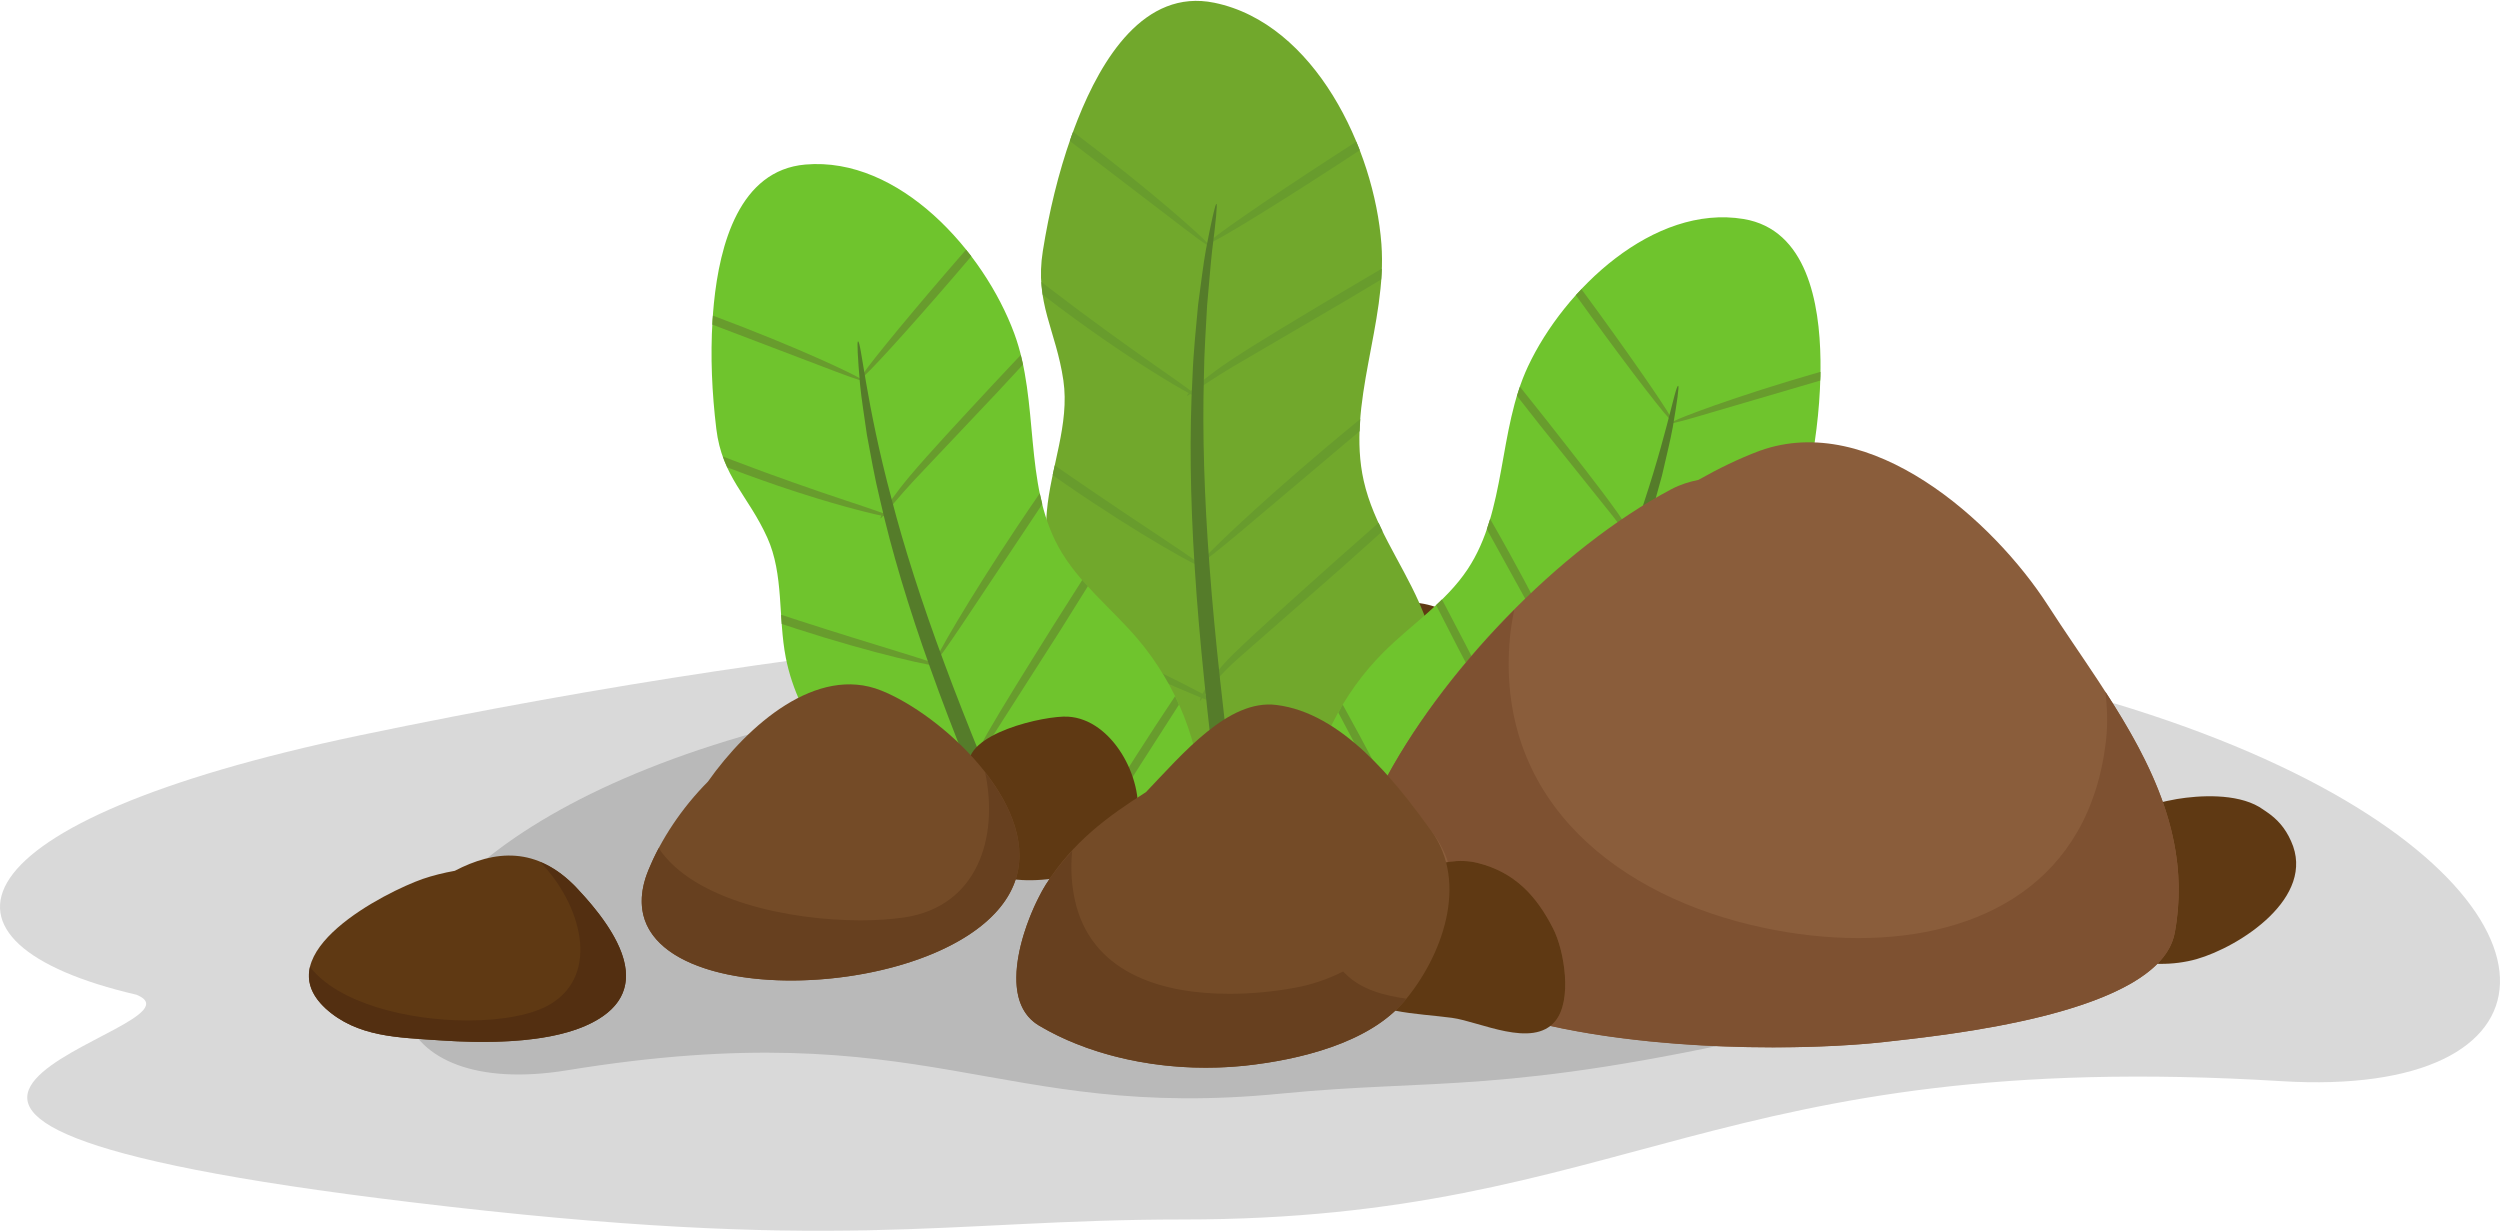 <svg width="260" height="128" viewBox="0 0 260 128" fill="none" xmlns="http://www.w3.org/2000/svg">
<path d="M237.27 112.441C178.378 108.845 169.455 126.826 123.054 126.826C98.07 126.826 87.362 130.422 42.746 125.028C-32.208 116.038 23.116 107.047 14.192 103.452C-9.008 98.058 -5.438 85.471 37.392 76.481C244.409 33.328 296.163 116.038 237.27 112.441Z" fill="black" fill-opacity="0.15"/>
<path d="M58.968 111.311C96.552 105.172 103.453 116.67 133.248 113.734C149.292 112.153 156.402 113.888 184.701 107.447C212.037 103.016 248.356 89.82 174.949 72.482C39.204 56.631 21.385 117.449 58.968 111.311Z" fill="black" fill-opacity="0.15"/>
<path d="M152.034 64.745C148.539 61.636 143.873 62.404 139.69 64.277L138.891 64.352C133.593 65.27 129.893 68.622 127.514 73.267C124.8 78.568 127.644 83.569 131.641 86.977C136.158 90.798 142.293 92.409 148.111 92.165C152.833 91.959 158.726 87.876 159.172 82.782C159.73 76.283 156.83 69.072 152.034 64.745Z" fill="#5F3913"/>
<path d="M238.272 87.483C237.659 86.078 236.785 85.161 235.8 84.486L235.614 84.355L234.963 83.924C232.547 82.501 228.754 82.707 226.393 83.1C220.538 84.093 216.281 87.277 216.504 93.739C216.708 99.976 223.754 101.062 228.438 99.751C232.937 98.459 240.931 93.327 238.272 87.483Z" fill="#5F3913"/>
<g clip-path="url(#clip0_26_199)">
<path d="M112.092 12.4C111.848 13.016 111.623 13.62 111.417 14.198C110.051 18.048 109.099 22.068 108.455 26.102C107.592 31.503 109.828 34.343 110.592 39.565C111.257 44.113 109.268 48.616 108.871 53.204C108.229 60.63 111.643 67.821 114.684 74.327C115.696 76.493 116.561 78.587 117.115 80.933C118.169 85.413 116.543 87.551 115.289 91.685C114.039 95.809 115.713 100.312 118.248 103.744C120.837 107.251 124.059 110.204 126.683 113.665C128.732 116.371 131.728 121.881 130.855 125.513C132.892 117.044 136.516 109.425 139.628 101.439C142.211 94.811 147.443 89.809 149.349 82.732C151.151 76.045 150.297 68.745 147.559 62.601C145.675 58.377 142.847 54.537 141.828 50.009C140.016 41.952 144.284 33.639 143.668 25.389C142.928 15.485 136.729 2.445 126.303 0.289C118.967 -1.225 114.535 6.248 112.092 12.4" fill="#71A82C"/>
<path d="M109.225 30.035C113.424 33.256 117.321 36.039 120.162 38.028C121.814 39.187 123.088 40.076 123.862 40.65C124.5 40.031 125.854 38.898 127.862 37.555C130.789 35.603 134.937 33.15 139.513 30.411C140.961 29.551 142.361 28.727 143.705 27.94C143.692 28.315 143.673 28.689 143.647 29.064C142.471 29.771 141.249 30.501 139.988 31.251C136.805 33.112 133.37 35.121 128.217 38.136C126.225 39.328 124.82 40.308 124.069 40.801C124.497 41.125 124.722 41.32 124.696 41.364C124.67 41.408 124.349 41.268 123.8 40.976C123.585 41.111 123.462 41.172 123.44 41.145C123.422 41.125 123.497 41.027 123.629 40.884C122.777 40.424 121.462 39.655 119.792 38.604C116.848 36.756 112.869 34.049 108.65 30.812L108.448 30.655C108.382 30.223 108.332 29.779 108.305 29.322C108.611 29.559 108.913 29.795 109.225 30.035" fill="#689C2D"/>
<path d="M111.425 49.596C115.236 52.216 118.722 54.53 121.246 56.212C123.769 57.892 125.321 58.954 125.252 59.073C125.188 59.186 123.513 58.333 120.892 56.797C118.272 55.264 114.714 53.032 110.89 50.402C110.412 50.073 109.94 49.745 109.477 49.42C109.548 49.08 109.621 48.738 109.696 48.398C110.262 48.793 110.837 49.19 111.425 49.596Z" fill="#689C2D"/>
<path d="M127.718 90.272C128.19 89.692 129.724 88.132 132.028 85.918C134.886 83.172 138.909 79.457 143.449 75.469C145.685 73.505 147.837 71.661 149.816 69.997C149.877 70.346 149.912 70.7 149.961 71.052C147.813 72.93 145.918 74.586 144.068 76.204C140.754 79.126 137.334 82.142 132.476 86.428C130.098 88.52 128.448 89.938 127.83 90.376L127.852 90.414L127.76 90.426L127.552 90.53L127.616 90.4C126.602 90.15 122.426 88.406 117.154 86.033C117.228 85.717 117.297 85.398 117.344 85.072C122.772 87.602 126.957 89.7 127.718 90.272" fill="#689C2D"/>
<path d="M125.639 25.349C125.769 25.493 125.841 25.591 125.822 25.613C125.737 25.72 124.063 24.464 121.385 22.403C116.945 19.009 113.962 16.729 111.265 14.667C111.318 14.512 111.362 14.353 111.417 14.199C111.473 14.04 111.542 13.868 111.601 13.707C115.673 16.776 119.26 19.684 121.806 21.864C123.752 23.529 125.094 24.759 125.601 25.304C125.838 24.847 131.408 20.988 138.375 16.461C139.289 15.868 140.183 15.292 141.047 14.737C141.169 15.033 141.303 15.325 141.416 15.624C140.599 16.163 139.752 16.716 138.883 17.28C131.967 21.775 126.216 25.273 125.639 25.349" fill="#689C2D"/>
<path d="M129.032 55.284C126.594 57.321 125.057 58.551 124.969 58.449C124.884 58.351 126.264 56.938 128.593 54.765C130.921 52.592 134.202 49.663 137.912 46.531C139.142 45.493 140.321 44.52 141.468 43.583C141.436 44.004 141.416 44.424 141.401 44.843C140.357 45.725 139.416 46.52 138.516 47.279C136.074 49.339 133.326 51.659 129.032 55.284Z" fill="#689C2D"/>
<path d="M128.264 68.024C130.916 65.458 134.678 62.102 138.846 58.372C140.417 56.974 141.937 55.631 143.37 54.373C143.504 54.664 143.637 54.953 143.778 55.242C142.417 56.471 140.973 57.766 139.47 59.103C136.504 61.703 133.356 64.462 128.722 68.524C126.93 70.104 125.86 71.507 125.293 72.275C126.241 72.785 126.773 73.109 126.742 73.175C126.712 73.243 126.094 73.034 125.044 72.612C124.904 72.802 124.817 72.909 124.789 72.892C124.762 72.884 124.796 72.754 124.88 72.547C122.269 71.492 117.17 69.228 111.242 66.475C111.081 66.051 110.934 65.621 110.784 65.192C117.082 68.136 122.461 70.766 125.065 72.152C125.505 71.282 126.496 69.74 128.264 68.024" fill="#689C2D"/>
<path d="M126.508 21.201C126.393 21.18 126.011 22.877 125.413 25.978C125.131 27.532 124.912 29.449 124.605 31.673C124.407 33.904 124.117 36.448 124.016 39.269C123.707 44.909 123.768 51.645 124.255 59.088C124.719 66.533 125.617 74.68 126.648 83.201C128.687 100.23 130.737 115.666 130.123 126.841C129.856 132.421 129.017 136.878 128.249 139.906C127.468 142.934 126.855 144.565 126.989 144.618C127.043 144.64 127.248 144.254 127.591 143.494C127.947 142.741 128.379 141.59 128.879 140.086C129.851 137.076 130.885 132.57 131.307 126.914C132.233 115.566 130.349 100.017 128.315 83.001C127.285 74.484 126.344 66.376 125.797 58.98C125.231 51.588 125.047 44.912 125.203 39.312C125.228 36.51 125.432 33.982 125.54 31.758C125.756 29.545 125.879 27.628 126.061 26.07C126.456 22.958 126.621 21.222 126.508 21.201" fill="#557C2A"/>
<path d="M189.33 37.425C189.338 38.017 189.334 38.592 189.321 39.141C189.238 42.785 188.756 46.44 188.013 50.007C187.02 54.781 184.256 56.428 181.964 60.533C179.966 64.108 180.196 68.497 179.07 72.444C177.25 78.836 172.126 83.728 167.53 88.171C166 89.649 164.614 91.116 163.41 92.892C161.11 96.285 161.788 98.588 161.521 102.433C161.253 106.269 158.43 109.483 155.23 111.528C151.962 113.616 148.342 115.041 145.06 117.083C142.494 118.677 138.252 122.305 137.828 125.609C138.816 117.903 138.214 110.392 138.156 102.743C138.106 96.392 135.336 90.547 135.992 84.04C136.613 77.893 139.638 72.088 143.869 67.849C146.777 64.936 150.35 62.645 152.634 59.201C156.7 53.072 155.781 44.779 158.912 38.105C162.669 30.095 171.968 21.224 181.336 22.777C187.926 23.871 189.246 31.517 189.33 37.425" fill="#6FC42D"/>
<path d="M186.124 53.033C181.605 54.368 177.477 55.435 174.48 56.18C172.736 56.614 171.393 56.946 170.566 57.173C170.232 56.455 169.464 55.076 168.217 53.312C166.397 50.747 163.721 47.372 160.78 43.621C159.846 42.441 158.941 41.304 158.072 40.219C157.964 40.533 157.86 40.852 157.764 41.172C158.52 42.14 159.305 43.14 160.117 44.168C162.178 46.741 164.401 49.517 167.737 53.683C169.017 55.316 169.877 56.583 170.346 57.235C169.886 57.367 169.637 57.458 169.646 57.503C169.653 57.547 169.965 57.533 170.516 57.467C170.652 57.648 170.733 57.739 170.761 57.723C170.781 57.712 170.75 57.607 170.686 57.446C171.542 57.335 172.881 57.116 174.605 56.779C177.644 56.184 181.816 55.207 186.356 53.867L186.574 53.8C186.766 53.462 186.949 53.108 187.117 52.736C186.786 52.835 186.46 52.935 186.124 53.033" fill="#689C2D"/>
<path d="M178.088 68.62C174.082 69.577 170.445 70.387 167.809 70.976C165.174 71.567 163.546 71.952 163.565 72.073C163.584 72.188 165.249 72.016 167.918 71.577C170.588 71.141 174.258 70.425 178.277 69.464C178.78 69.343 179.277 69.221 179.766 69.099C179.814 68.792 179.862 68.485 179.908 68.177C179.31 68.324 178.706 68.471 178.088 68.62" fill="#689C2D"/>
<path d="M151.616 97.267C151.408 96.631 150.625 94.839 149.408 92.256C147.899 89.051 145.727 84.665 143.209 79.885C141.969 77.532 140.763 75.305 139.643 73.284C139.48 73.555 139.34 73.839 139.187 74.116C140.38 76.369 141.433 78.357 142.461 80.3C144.293 83.797 146.185 87.408 148.872 92.537C150.189 95.043 151.115 96.755 151.489 97.317L151.46 97.343L151.533 97.381L151.673 97.534L151.661 97.405C152.584 97.523 156.616 97.411 161.76 97.127C161.797 96.84 161.843 96.553 161.907 96.267C156.583 96.631 152.432 97.033 151.616 97.267" fill="#689C2D"/>
<path d="M173.94 43.861C173.786 43.94 173.694 43.997 173.702 44.021C173.741 44.139 175.533 43.629 178.417 42.773C183.192 41.372 186.398 40.431 189.3 39.58C189.305 39.433 189.318 39.288 189.321 39.141C189.325 38.991 189.321 38.825 189.324 38.671C184.96 39.92 181.049 41.191 178.237 42.189C176.089 42.951 174.58 43.544 173.986 43.836C173.933 43.379 170.518 38.377 166.152 32.369C165.578 31.581 165.017 30.815 164.473 30.076C164.277 30.283 164.073 30.484 163.884 30.695C164.394 31.407 164.924 32.14 165.469 32.888C169.804 38.852 173.482 43.613 173.94 43.861" fill="#689C2D"/>
<path d="M161.62 67.704C163.004 70.184 163.893 71.701 164 71.644C164.101 71.589 163.4 69.971 162.149 67.412C160.9 64.855 159.096 61.361 157 57.561C156.304 56.303 155.63 55.113 154.973 53.965C154.866 54.325 154.75 54.681 154.629 55.036C155.218 56.105 155.752 57.071 156.258 57.991C157.638 60.491 159.192 63.305 161.62 67.704" fill="#689C2D"/>
<path d="M158.218 78.561C156.824 75.572 154.754 71.568 152.466 67.122C151.601 65.454 150.761 63.848 149.965 62.341C149.762 62.54 149.56 62.738 149.352 62.933C150.096 64.393 150.888 65.936 151.714 67.532C153.361 70.65 155.106 73.958 157.678 78.83C158.669 80.721 159.116 82.233 159.344 83.054C158.392 83.176 157.848 83.274 157.852 83.34C157.856 83.406 158.436 83.429 159.445 83.416C159.501 83.618 159.54 83.736 159.568 83.73C159.593 83.733 159.606 83.613 159.602 83.414C162.112 83.373 167.076 83.125 172.886 82.736C173.156 82.434 173.413 82.122 173.676 81.816C167.494 82.244 162.181 82.706 159.574 83.025C159.482 82.16 159.148 80.557 158.218 78.561" fill="#689C2D"/>
<path d="M174.531 40.126C174.207 40.058 173.214 46.209 169.815 55.605C166.578 65.06 160.531 77.489 153.342 90.982C146.247 104.506 139.75 116.868 136.938 126.629C135.505 131.481 134.947 135.569 134.814 138.388C134.693 141.213 134.895 142.768 134.986 142.764C135.127 142.762 135.146 141.209 135.465 138.442C135.797 135.68 136.519 131.706 138.073 126.981C141.114 117.494 147.727 105.297 154.829 91.764C162.021 78.266 167.961 65.628 170.939 55.988C171.746 53.602 172.307 51.389 172.845 49.466C173.29 47.516 173.711 45.846 173.963 44.461C174.438 41.685 174.646 40.148 174.531 40.126" fill="#557C2A"/>
<path d="M74.246 31.541C74.186 32.151 74.14 32.741 74.105 33.306C73.869 37.064 74.044 40.861 74.495 44.589C75.097 49.581 77.796 51.497 79.793 55.903C81.533 59.74 80.912 64.236 81.721 68.388C83.032 75.108 87.873 80.551 92.21 85.489C93.656 87.133 94.952 88.752 96.034 90.676C98.101 94.35 97.203 96.664 97.14 100.643C97.077 104.609 99.698 108.141 102.811 110.5C105.989 112.911 109.587 114.667 112.785 117.029C115.284 118.873 119.329 122.947 119.476 126.38C119.136 118.372 120.415 110.693 121.149 102.828C121.757 96.3 125.123 90.508 125.019 83.763C124.92 77.388 122.318 71.173 118.34 66.476C115.602 63.246 112.129 60.604 110.081 56.877C106.438 50.248 108.113 41.789 105.48 34.673C102.319 26.132 93.532 16.263 83.758 17.112C76.882 17.709 74.852 25.471 74.246 31.541" fill="#6FC42D"/>
<path d="M76.171 47.855C80.703 49.589 84.857 51.016 87.874 52.023C89.63 52.609 90.982 53.057 91.813 53.359C92.221 52.645 93.131 51.288 94.569 49.573C96.666 47.08 99.715 43.823 103.073 40.2C104.137 39.059 105.167 37.963 106.157 36.915C106.241 37.248 106.319 37.583 106.39 37.921C105.527 38.855 104.633 39.821 103.706 40.815C101.359 43.297 98.829 45.975 95.03 49.993C93.569 51.571 92.574 52.804 92.034 53.439C92.495 53.611 92.743 53.724 92.731 53.771C92.719 53.815 92.399 53.776 91.839 53.664C91.683 53.839 91.591 53.925 91.565 53.908C91.543 53.895 91.585 53.788 91.666 53.628C90.795 53.447 89.437 53.113 87.693 52.628C84.619 51.775 80.413 50.435 75.861 48.693L75.641 48.607C75.473 48.244 75.317 47.865 75.177 47.469C75.507 47.597 75.835 47.725 76.171 47.855" fill="#689C2D"/>
<path d="M83.069 64.531C87.105 65.837 90.777 66.96 93.436 67.777C96.094 68.595 97.736 69.123 97.705 69.247C97.676 69.363 95.978 69.052 93.27 68.388C90.562 67.725 86.849 66.695 82.8 65.384C82.293 65.22 81.793 65.055 81.3 64.889C81.277 64.571 81.256 64.252 81.236 63.932C81.837 64.129 82.447 64.329 83.069 64.531" fill="#689C2D"/>
<path d="M107.782 96.119C108.053 95.483 109.016 93.701 110.494 91.141C112.33 87.964 114.949 83.627 117.958 78.911C119.441 76.589 120.878 74.395 122.209 72.404C122.352 72.696 122.472 73 122.605 73.297C121.178 75.52 119.921 77.48 118.693 79.396C116.5 82.848 114.236 86.411 111.021 91.473C109.445 93.945 108.344 95.632 107.908 96.18L107.936 96.209L107.858 96.243L107.7 96.389L107.724 96.257C106.764 96.305 102.626 95.868 97.36 95.164C97.345 94.867 97.325 94.567 97.285 94.267C102.729 95.068 106.964 95.813 107.782 96.119" fill="#689C2D"/>
<path d="M89.513 39.394C89.665 39.487 89.753 39.553 89.743 39.578C89.693 39.695 87.894 39.028 85.004 37.916C80.215 36.092 76.997 34.868 74.088 33.76C74.096 33.609 74.094 33.458 74.105 33.307C74.115 33.152 74.132 32.983 74.144 32.824C78.524 34.458 82.434 36.078 85.24 37.33C87.382 38.285 88.882 39.016 89.468 39.364C89.562 38.898 93.516 34.026 98.536 28.195C99.195 27.43 99.84 26.686 100.465 25.97C100.648 26.198 100.84 26.42 101.016 26.654C100.428 27.344 99.82 28.056 99.193 28.783C94.208 34.571 90.005 39.175 89.513 39.394" fill="#689C2D"/>
<path d="M100.09 64.905C98.449 67.347 97.4 68.836 97.297 68.769C97.196 68.705 98.061 67.096 99.572 64.564C101.081 62.033 103.245 58.584 105.736 54.843C106.562 53.603 107.36 52.433 108.137 51.304C108.214 51.684 108.304 52.06 108.397 52.433C107.696 53.487 107.064 54.436 106.46 55.343C104.82 57.804 102.974 60.576 100.09 64.905Z" fill="#689C2D"/>
<path d="M102.634 76.346C104.333 73.384 106.814 69.43 109.558 65.041C110.596 63.393 111.601 61.809 112.552 60.321C112.742 60.542 112.934 60.762 113.132 60.978C112.237 62.422 111.286 63.945 110.296 65.521C108.328 68.598 106.241 71.861 103.168 76.668C101.982 78.534 101.389 80.053 101.082 80.88C102.05 81.081 102.602 81.226 102.592 81.292C102.582 81.361 101.984 81.338 100.946 81.244C100.87 81.448 100.821 81.565 100.792 81.558C100.766 81.558 100.762 81.433 100.785 81.23C98.207 80.988 93.122 80.334 87.178 79.469C86.928 79.137 86.69 78.797 86.448 78.458C92.768 79.394 98.193 80.296 100.848 80.832C101.018 79.948 101.504 78.326 102.634 76.346" fill="#689C2D"/>
<path d="M89.233 35.504C89.117 35.516 89.198 37.111 89.446 40C89.584 41.443 89.872 43.192 90.16 45.233C90.544 47.253 90.929 49.572 91.549 52.088C92.694 57.147 94.452 63.077 96.764 69.523C99.057 75.976 101.916 82.935 104.988 90.189C111.109 104.691 116.841 117.78 119.126 127.785C120.304 132.772 120.693 136.913 120.786 139.777C120.868 142.644 120.748 144.24 120.889 144.253C120.946 144.26 121.034 143.868 121.15 143.111C121.28 142.356 121.374 141.232 121.44 139.779C121.548 136.875 121.334 132.633 120.286 127.531C118.252 117.271 112.649 104.027 106.534 89.536C103.464 82.285 100.576 75.375 98.217 68.993C95.841 62.619 93.984 56.779 92.702 51.803C90.038 41.863 89.565 35.464 89.233 35.504" fill="#557C2A"/>
</g>
<path d="M212.99 62.966C207.283 54.107 194.53 42.738 183.023 46.877C180.811 47.701 178.692 48.75 176.628 49.911C175.699 50.099 174.769 50.38 173.84 50.867C162.091 57.085 149.766 69.99 143.669 81.864C129.485 109.49 180.848 110.071 195.962 108.366C202.059 107.673 224.627 105.482 226.17 97.016C228.624 83.718 219.645 73.305 212.99 62.966Z" fill="#8A5D3B"/>
<path d="M184.399 108.928C177.279 108.928 168.784 108.366 161.218 106.7C161.403 106.55 161.571 106.4 161.738 106.213C163.541 104.059 162.705 98.889 161.534 96.586C159.768 93.102 157.481 90.704 153.689 89.749C153.094 89.6 152.499 89.543 151.923 89.543C151.476 89.543 151.03 89.581 150.584 89.656C150.268 88.663 149.785 87.708 149.134 86.809C147.758 84.898 146.123 82.726 144.301 80.684C147.498 74.822 152.183 68.772 157.481 63.434C157.239 64.596 157.053 65.775 156.979 66.974C155.808 83.494 168.449 93.308 183.339 96.473C186.648 97.185 190.013 97.56 193.285 97.56C206.019 97.56 217.266 91.791 219.013 77.126C219.218 75.328 219.162 73.623 218.957 71.938C223.847 79.504 227.899 87.502 226.189 96.96C226.189 96.979 226.189 96.998 226.17 97.016C225.947 98.215 225.315 99.283 224.367 100.238C218.586 106.063 201.204 107.767 195.962 108.367C193.155 108.685 189.065 108.928 184.399 108.928Z" fill="#7E5131"/>
<path d="M59.974 92.345C55.828 87.962 51.423 88.411 47.296 90.565C46.143 90.771 45.009 91.052 43.968 91.408C40.12 92.757 27.572 99.106 33.855 104.875C37.146 107.871 41.421 107.89 45.641 108.19C50.233 108.508 56.516 108.546 60.792 106.729C68.562 103.395 64.287 96.896 59.974 92.345Z" fill="#5F3913"/>
<path d="M50.233 108.358C48.615 108.358 47.054 108.283 45.641 108.19C41.421 107.89 37.146 107.871 33.855 104.875C33.539 104.575 33.26 104.275 33.037 103.976C33.26 104.275 33.539 104.575 33.855 104.875C37.146 107.871 41.421 107.89 45.641 108.19C47.054 108.283 48.615 108.358 50.233 108.358C53.895 108.358 57.836 107.984 60.792 106.729C63.934 105.38 65.105 103.507 65.105 101.466C65.105 103.507 63.934 105.38 60.792 106.729C57.836 107.984 53.895 108.358 50.233 108.358ZM32.182 100.867C32.201 100.754 32.219 100.642 32.238 100.548C32.219 100.661 32.201 100.754 32.182 100.867ZM59.974 92.345C59.825 92.176 59.676 92.026 59.528 91.895C59.676 92.026 59.825 92.176 59.974 92.345Z" fill="#748535"/>
<path d="M50.233 108.358C48.616 108.358 47.054 108.283 45.641 108.189C41.422 107.89 37.146 107.871 33.855 104.874C33.539 104.575 33.261 104.275 33.038 103.975C32.257 102.945 32.015 101.896 32.182 100.866C32.201 100.754 32.219 100.66 32.238 100.548C35.138 104.331 42.407 106.129 48.634 106.129C52.204 106.129 55.457 105.548 57.316 104.387C62.428 101.241 60.439 94.03 56.182 89.647C57.316 90.115 58.431 90.827 59.528 91.895C59.677 92.026 59.825 92.176 59.974 92.344C62.539 95.06 65.105 98.469 65.105 101.465C65.105 103.507 63.934 105.38 60.792 106.728C57.836 107.983 53.895 108.358 50.233 108.358Z" fill="#532F11"/>
<path d="M161.533 96.585C159.767 93.102 157.481 90.704 153.688 89.749C149.766 88.775 145.806 91.397 142.479 93.27C141.754 93.495 141.047 93.776 140.397 94.169C137.069 96.211 137.088 99.938 139.727 102.597C142.553 105.426 147.293 105.351 151.011 105.856C153.911 106.25 159.358 109.059 161.738 106.212C163.541 104.058 162.704 98.889 161.533 96.585Z" fill="#5F3913"/>
<path d="M111.077 74.533C108.772 74.383 100.072 76.275 100.778 79.889L100.871 80.058L100.091 80.994C97.637 85.471 100.964 90.996 105.761 91.483C108.363 91.745 111.728 91.165 114.126 90.134C116.598 89.067 117.77 87.999 118.253 85.227C118.978 80.957 115.669 74.795 111.077 74.533Z" fill="#5F3913"/>
<path d="M91.651 71.817C84.959 69.12 77.783 75.394 73.619 81.294C70.905 84.028 68.73 87.306 67.428 90.509C60.941 106.429 101.857 104.93 105.724 91.164C107.88 83.466 97.897 74.308 91.651 71.817Z" fill="#744B27"/>
<path d="M148.833 86.37C145.115 81.219 139.556 74.139 132.734 73.315C127.77 72.697 123.03 78.354 119.182 82.38C115.148 84.928 111.541 87.606 108.772 91.989C106.801 95.135 103.362 103.844 108.047 106.654C114.256 110.344 122.379 111.599 129.481 110.831C134.965 110.231 142.345 108.546 146.081 104.088C149.929 99.518 152.811 91.876 148.833 86.37Z" fill="#744B27"/>
<path d="M105.63 91.464C105.668 91.37 105.686 91.277 105.723 91.164C106.058 89.947 106.095 88.692 105.891 87.437C106.095 88.692 106.058 89.947 105.723 91.164C105.686 91.277 105.668 91.37 105.63 91.464Z" fill="#543010"/>
<path d="M82.281 101.971C73.99 101.971 66.722 99.349 66.74 93.712C66.74 92.738 66.945 91.67 67.428 90.509C67.744 89.741 68.097 88.973 68.506 88.205C72.113 93.656 82.096 95.716 89.513 95.716C91.186 95.716 92.71 95.603 94.03 95.416C101.689 94.274 103.883 87.081 102.451 80.32C104.199 82.549 105.5 85.002 105.89 87.437C106.095 88.692 106.058 89.947 105.723 91.165C105.686 91.277 105.667 91.371 105.63 91.464C103.437 98.244 92.134 101.971 82.281 101.971Z" fill="#67401F"/>
<path d="M125.392 111.037C119.406 111.037 113.085 109.651 108.047 106.654C106.318 105.624 105.686 103.788 105.705 101.709C105.705 98.188 107.527 93.974 108.772 91.989C109.609 90.677 110.538 89.554 111.505 88.505C111.319 90.415 111.431 92.326 111.951 94.274C113.922 101.372 121.097 103.357 127.845 103.357C130.225 103.357 132.567 103.114 134.594 102.739C136.322 102.44 138.051 101.859 139.687 101.035C139.762 101.11 139.836 101.204 139.929 101.278C141.583 102.927 143.907 103.526 146.268 103.863C146.212 103.938 146.138 104.013 146.082 104.088C142.346 108.546 134.965 110.231 129.481 110.831C128.143 110.962 126.786 111.037 125.392 111.037Z" fill="#67401F"/>
<defs>
<clipPath id="clip0_26_199">
<rect width="116" height="83" fill="white" transform="translate(74)"/>
</clipPath>
</defs>
</svg>
